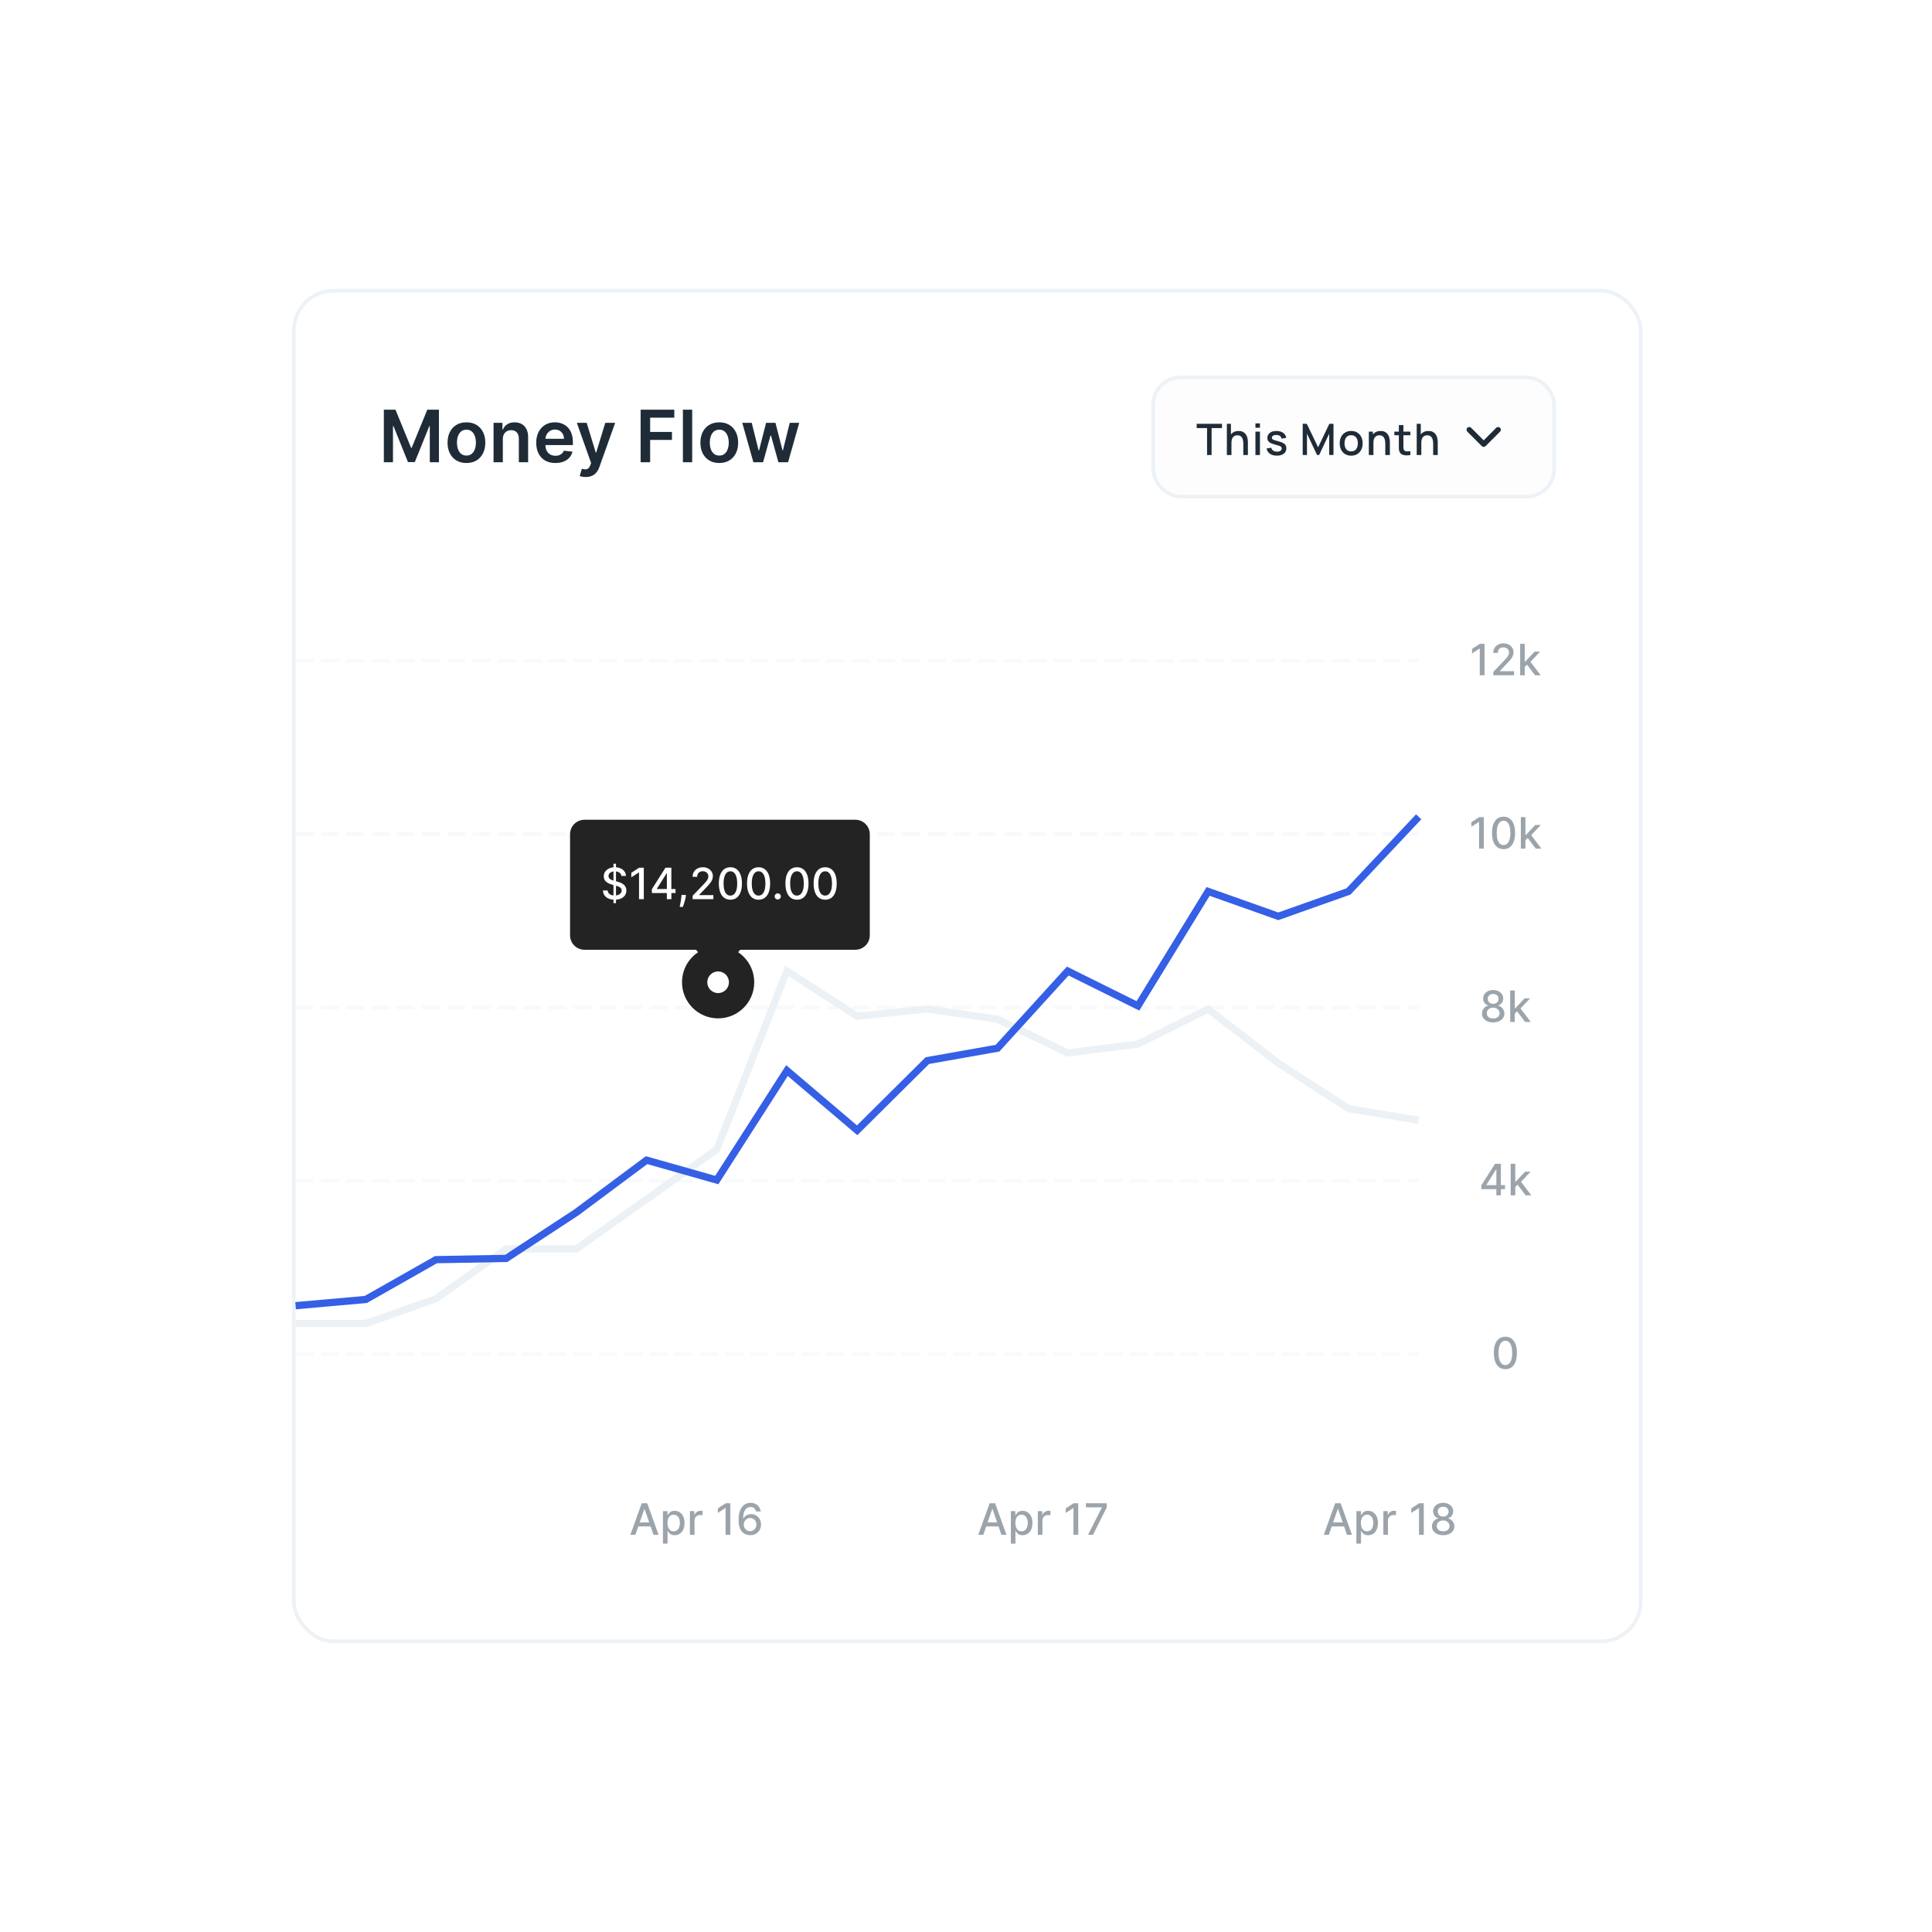 <svg width="535" height="535" viewBox="0 0 535 535" fill="none" xmlns="http://www.w3.org/2000/svg">
<g filter="url(#filter0_d_6536_8192)">
<rect x="16.357" y="15.5" width="373" height="374" rx="11.035" fill="white" stroke="#EDF2F7"/>
<path d="M110.958 360H109.56L112.701 351.273H114.222L117.363 360H115.965L113.498 352.858H113.43L110.958 360ZM111.193 356.582H115.727V357.69H111.193V356.582ZM118.581 362.455V353.455H119.825V354.516H119.932C120.006 354.379 120.112 354.222 120.251 354.043C120.391 353.864 120.584 353.707 120.831 353.574C121.078 353.438 121.405 353.369 121.811 353.369C122.34 353.369 122.811 353.503 123.226 353.77C123.641 354.037 123.966 354.422 124.202 354.925C124.44 355.428 124.56 356.033 124.56 356.74C124.56 357.447 124.442 358.054 124.206 358.56C123.97 359.062 123.646 359.45 123.234 359.723C122.822 359.993 122.352 360.128 121.824 360.128C121.426 360.128 121.101 360.061 120.848 359.928C120.598 359.794 120.402 359.638 120.26 359.459C120.118 359.28 120.009 359.121 119.932 358.982H119.855V362.455H118.581ZM119.83 356.727C119.83 357.187 119.896 357.591 120.03 357.938C120.163 358.284 120.357 358.555 120.609 358.751C120.862 358.945 121.172 359.041 121.538 359.041C121.919 359.041 122.237 358.94 122.493 358.739C122.749 358.534 122.942 358.257 123.072 357.908C123.206 357.558 123.273 357.165 123.273 356.727C123.273 356.295 123.207 355.908 123.077 355.564C122.949 355.22 122.756 354.949 122.497 354.75C122.241 354.551 121.922 354.452 121.538 354.452C121.169 354.452 120.857 354.547 120.601 354.737C120.348 354.928 120.156 355.193 120.026 355.534C119.895 355.875 119.83 356.273 119.83 356.727ZM126.047 360V353.455H127.279V354.494H127.347C127.466 354.142 127.676 353.865 127.978 353.663C128.282 353.459 128.625 353.357 129.009 353.357C129.088 353.357 129.182 353.359 129.29 353.365C129.401 353.371 129.488 353.378 129.55 353.386V354.605C129.499 354.591 129.408 354.575 129.277 354.558C129.147 354.538 129.016 354.528 128.885 354.528C128.584 354.528 128.316 354.592 128.08 354.72C127.847 354.845 127.662 355.02 127.526 355.244C127.39 355.466 127.321 355.719 127.321 356.003V360H126.047ZM137.243 351.273V360H135.921V352.594H135.87L133.782 353.957V352.696L135.96 351.273H137.243ZM142.71 360.119C142.321 360.114 141.937 360.043 141.56 359.906C141.185 359.77 140.844 359.543 140.537 359.224C140.23 358.906 139.984 358.479 139.8 357.942C139.618 357.405 139.527 356.734 139.527 355.93C139.527 355.169 139.602 354.493 139.753 353.902C139.906 353.311 140.126 352.812 140.413 352.406C140.7 351.997 141.047 351.686 141.453 351.473C141.859 351.26 142.315 351.153 142.821 351.153C143.341 351.153 143.803 351.256 144.206 351.46C144.609 351.665 144.936 351.947 145.186 352.308C145.439 352.669 145.599 353.08 145.668 353.54H144.368C144.28 353.176 144.105 352.879 143.844 352.649C143.582 352.419 143.241 352.304 142.821 352.304C142.182 352.304 141.683 352.582 141.325 353.139C140.97 353.696 140.791 354.47 140.788 355.462H140.852C141.003 355.214 141.187 355.004 141.406 354.831C141.628 354.655 141.875 354.52 142.148 354.426C142.423 354.33 142.713 354.281 143.017 354.281C143.523 354.281 143.98 354.405 144.389 354.652C144.801 354.896 145.129 355.234 145.374 355.666C145.618 356.098 145.74 356.592 145.74 357.149C145.74 357.706 145.614 358.21 145.361 358.662C145.111 359.114 144.758 359.472 144.304 359.736C143.849 359.997 143.318 360.125 142.71 360.119ZM142.706 359.011C143.041 359.011 143.341 358.929 143.605 358.764C143.869 358.599 144.078 358.378 144.232 358.099C144.385 357.821 144.462 357.51 144.462 357.166C144.462 356.831 144.386 356.526 144.236 356.25C144.088 355.974 143.883 355.756 143.622 355.594C143.364 355.432 143.068 355.351 142.736 355.351C142.483 355.351 142.249 355.399 142.033 355.496C141.82 355.592 141.632 355.726 141.47 355.896C141.308 356.067 141.18 356.263 141.087 356.484C140.996 356.703 140.95 356.935 140.95 357.179C140.95 357.506 141.026 357.808 141.176 358.087C141.33 358.365 141.538 358.589 141.803 358.76C142.07 358.928 142.371 359.011 142.706 359.011Z" fill="#9CA4AB"/>
<path d="M207.298 360H205.9L209.041 351.273H210.562L213.703 360H212.305L209.838 352.858H209.77L207.298 360ZM207.532 356.582H212.066V357.69H207.532V356.582ZM214.921 362.455V353.455H216.165V354.516H216.272C216.346 354.379 216.452 354.222 216.591 354.043C216.73 353.864 216.924 353.707 217.171 353.574C217.418 353.438 217.745 353.369 218.151 353.369C218.679 353.369 219.151 353.503 219.566 353.77C219.98 354.037 220.306 354.422 220.542 354.925C220.78 355.428 220.9 356.033 220.9 356.74C220.9 357.447 220.782 358.054 220.546 358.56C220.31 359.062 219.986 359.45 219.574 359.723C219.162 359.993 218.692 360.128 218.164 360.128C217.766 360.128 217.441 360.061 217.188 359.928C216.938 359.794 216.742 359.638 216.6 359.459C216.458 359.28 216.348 359.121 216.272 358.982H216.195V362.455H214.921ZM216.169 356.727C216.169 357.187 216.236 357.591 216.37 357.938C216.503 358.284 216.696 358.555 216.949 358.751C217.202 358.945 217.512 359.041 217.878 359.041C218.259 359.041 218.577 358.94 218.833 358.739C219.088 358.534 219.282 358.257 219.412 357.908C219.546 357.558 219.613 357.165 219.613 356.727C219.613 356.295 219.547 355.908 219.417 355.564C219.289 355.22 219.096 354.949 218.837 354.75C218.581 354.551 218.262 354.452 217.878 354.452C217.509 354.452 217.196 354.547 216.941 354.737C216.688 354.928 216.496 355.193 216.365 355.534C216.235 355.875 216.169 356.273 216.169 356.727ZM222.387 360V353.455H223.619V354.494H223.687C223.806 354.142 224.016 353.865 224.317 353.663C224.621 353.459 224.965 353.357 225.349 353.357C225.428 353.357 225.522 353.359 225.63 353.365C225.741 353.371 225.827 353.378 225.89 353.386V354.605C225.839 354.591 225.748 354.575 225.617 354.558C225.487 354.538 225.356 354.528 225.225 354.528C224.924 354.528 224.656 354.592 224.42 354.72C224.187 354.845 224.002 355.02 223.866 355.244C223.729 355.466 223.661 355.719 223.661 356.003V360H222.387ZM233.582 351.273V360H232.261V352.594H232.21L230.122 353.957V352.696L232.3 351.273H233.582ZM236.297 360L240.107 352.466V352.402H235.701V351.273H241.47V352.44L237.674 360H236.297Z" fill="#9CA4AB"/>
<path d="M302.982 360H301.584L304.724 351.273H306.246L309.386 360H307.989L305.521 352.858H305.453L302.982 360ZM303.216 356.582H307.75V357.69H303.216V356.582ZM310.604 362.455V353.455H311.849V354.516H311.955C312.029 354.379 312.136 354.222 312.275 354.043C312.414 353.864 312.607 353.707 312.854 353.574C313.102 353.438 313.428 353.369 313.835 353.369C314.363 353.369 314.835 353.503 315.249 353.77C315.664 354.037 315.989 354.422 316.225 354.925C316.464 355.428 316.583 356.033 316.583 356.74C316.583 357.447 316.465 358.054 316.229 358.56C315.994 359.062 315.67 359.45 315.258 359.723C314.846 359.993 314.376 360.128 313.847 360.128C313.45 360.128 313.124 360.061 312.871 359.928C312.621 359.794 312.425 359.638 312.283 359.459C312.141 359.28 312.032 359.121 311.955 358.982H311.879V362.455H310.604ZM311.853 356.727C311.853 357.187 311.92 357.591 312.053 357.938C312.187 358.284 312.38 358.555 312.633 358.751C312.886 358.945 313.195 359.041 313.562 359.041C313.942 359.041 314.261 358.94 314.516 358.739C314.772 358.534 314.965 358.257 315.096 357.908C315.229 357.558 315.296 357.165 315.296 356.727C315.296 356.295 315.231 355.908 315.1 355.564C314.972 355.22 314.779 354.949 314.521 354.75C314.265 354.551 313.945 354.452 313.562 354.452C313.192 354.452 312.88 354.547 312.624 354.737C312.371 354.928 312.18 355.193 312.049 355.534C311.918 355.875 311.853 356.273 311.853 356.727ZM318.071 360V353.455H319.302V354.494H319.37C319.49 354.142 319.7 353.865 320.001 353.663C320.305 353.459 320.649 353.357 321.032 353.357C321.112 353.357 321.206 353.359 321.314 353.365C321.424 353.371 321.511 353.378 321.574 353.386V354.605C321.522 354.591 321.431 354.575 321.301 354.558C321.17 354.538 321.039 354.528 320.909 354.528C320.608 354.528 320.339 354.592 320.103 354.72C319.87 354.845 319.686 355.02 319.549 355.244C319.413 355.466 319.345 355.719 319.345 356.003V360H318.071ZM329.266 351.273V360H327.945V352.594H327.894L325.806 353.957V352.696L327.983 351.273H329.266ZM334.636 360.119C334.025 360.119 333.485 360.014 333.016 359.804C332.55 359.594 332.185 359.304 331.921 358.935C331.657 358.565 331.526 358.145 331.529 357.673C331.526 357.304 331.602 356.964 331.755 356.655C331.911 356.342 332.123 356.082 332.39 355.875C332.657 355.665 332.955 355.531 333.285 355.474V355.423C332.85 355.318 332.502 355.085 332.241 354.724C331.979 354.364 331.85 353.949 331.853 353.48C331.85 353.034 331.968 352.636 332.207 352.287C332.448 351.935 332.779 351.658 333.2 351.456C333.62 351.254 334.099 351.153 334.636 351.153C335.167 351.153 335.641 351.256 336.059 351.46C336.479 351.662 336.81 351.939 337.052 352.291C337.293 352.641 337.415 353.037 337.418 353.48C337.415 353.949 337.282 354.364 337.018 354.724C336.754 355.085 336.41 355.318 335.986 355.423V355.474C336.313 355.531 336.607 355.665 336.869 355.875C337.133 356.082 337.343 356.342 337.499 356.655C337.658 356.964 337.739 357.304 337.742 357.673C337.739 358.145 337.606 358.565 337.342 358.935C337.077 359.304 336.711 359.594 336.242 359.804C335.776 360.014 335.241 360.119 334.636 360.119ZM334.636 359.041C334.996 359.041 335.309 358.982 335.573 358.862C335.837 358.74 336.042 358.571 336.187 358.355C336.332 358.136 336.406 357.881 336.408 357.588C336.406 357.284 336.326 357.016 336.17 356.783C336.016 356.55 335.807 356.366 335.543 356.233C335.279 356.099 334.977 356.033 334.636 356.033C334.292 356.033 333.986 356.099 333.719 356.233C333.452 356.366 333.242 356.55 333.089 356.783C332.935 357.016 332.86 357.284 332.863 357.588C332.86 357.881 332.93 358.136 333.072 358.355C333.217 358.571 333.423 358.74 333.69 358.862C333.957 358.982 334.272 359.041 334.636 359.041ZM334.636 354.98C334.925 354.98 335.182 354.922 335.407 354.805C335.631 354.689 335.807 354.527 335.935 354.32C336.066 354.112 336.133 353.869 336.136 353.591C336.133 353.318 336.067 353.08 335.94 352.875C335.815 352.67 335.64 352.513 335.415 352.402C335.191 352.288 334.931 352.232 334.636 352.232C334.334 352.232 334.07 352.288 333.843 352.402C333.619 352.513 333.444 352.67 333.319 352.875C333.194 353.08 333.133 353.318 333.136 353.591C333.133 353.869 333.195 354.112 333.323 354.32C333.451 354.527 333.627 354.689 333.852 354.805C334.079 354.922 334.34 354.98 334.636 354.98Z" fill="#9CA4AB"/>
<path d="M16.857 118L327.857 118" stroke="#F7FAFC" stroke-dasharray="5 2"/>
<path d="M16.857 166L327.857 166" stroke="#F7FAFC" stroke-dasharray="5 2"/>
<path d="M16.857 214L327.857 214" stroke="#F7FAFC" stroke-dasharray="5 2"/>
<path d="M16.857 262L327.857 262" stroke="#F7FAFC" stroke-dasharray="5 2"/>
<path d="M16.857 310L327.857 310" stroke="#F7FAFC" stroke-dasharray="5 2"/>
<path d="M346.093 113.273V122H344.771V114.594H344.72L342.632 115.957V114.696L344.81 113.273H346.093ZM348.513 122V121.045L351.466 117.986C351.782 117.653 352.042 117.362 352.246 117.112C352.454 116.859 352.608 116.619 352.711 116.392C352.813 116.165 352.864 115.923 352.864 115.668C352.864 115.378 352.796 115.128 352.66 114.918C352.523 114.705 352.337 114.541 352.101 114.428C351.866 114.311 351.6 114.253 351.305 114.253C350.992 114.253 350.719 114.317 350.486 114.445C350.253 114.572 350.074 114.753 349.949 114.986C349.824 115.219 349.762 115.491 349.762 115.804H348.505C348.505 115.273 348.627 114.808 348.871 114.411C349.116 114.013 349.451 113.705 349.877 113.486C350.303 113.264 350.787 113.153 351.33 113.153C351.878 113.153 352.361 113.263 352.779 113.482C353.199 113.697 353.528 113.993 353.763 114.368C353.999 114.74 354.117 115.161 354.117 115.629C354.117 115.953 354.056 116.27 353.934 116.58C353.814 116.889 353.606 117.234 353.307 117.615C353.009 117.993 352.594 118.452 352.063 118.991L350.329 120.807V120.871H354.258V122H348.513ZM357.122 119.78L357.113 118.224H357.335L359.943 115.455H361.468L358.494 118.608H358.293L357.122 119.78ZM355.95 122V113.273H357.224V122H355.95ZM360.083 122L357.74 118.889L358.617 117.999L361.647 122H360.083Z" fill="#9CA4AB"/>
<path d="M345.899 161.273V170H344.578V162.594H344.527L342.439 163.957V162.696L344.616 161.273H345.899ZM351.358 170.145C350.685 170.142 350.11 169.964 349.632 169.612C349.155 169.26 348.79 168.747 348.537 168.074C348.284 167.401 348.158 166.589 348.158 165.641C348.158 164.695 348.284 163.886 348.537 163.216C348.793 162.545 349.159 162.034 349.637 161.682C350.117 161.33 350.691 161.153 351.358 161.153C352.026 161.153 352.598 161.331 353.076 161.686C353.553 162.038 353.918 162.55 354.171 163.22C354.426 163.888 354.554 164.695 354.554 165.641C354.554 166.592 354.428 167.405 354.175 168.078C353.922 168.749 353.557 169.261 353.08 169.616C352.603 169.969 352.029 170.145 351.358 170.145ZM351.358 169.007C351.949 169.007 352.411 168.719 352.743 168.142C353.078 167.565 353.246 166.732 353.246 165.641C353.246 164.916 353.169 164.304 353.016 163.804C352.865 163.301 352.648 162.92 352.364 162.662C352.083 162.401 351.748 162.27 351.358 162.27C350.77 162.27 350.309 162.56 349.973 163.139C349.638 163.719 349.469 164.553 349.466 165.641C349.466 166.368 349.542 166.983 349.692 167.486C349.846 167.986 350.063 168.365 350.344 168.624C350.625 168.879 350.963 169.007 351.358 169.007ZM357.315 167.78L357.306 166.224H357.528L360.136 163.455H361.662L358.687 166.608H358.487L357.315 167.78ZM356.143 170V161.273H357.417V170H356.143ZM360.277 170L357.933 166.889L358.811 165.999L361.841 170H360.277Z" fill="#9CA4AB"/>
<path d="M348.485 218.119C347.874 218.119 347.334 218.014 346.866 217.804C346.4 217.594 346.035 217.304 345.77 216.935C345.506 216.565 345.376 216.145 345.378 215.673C345.376 215.304 345.451 214.964 345.604 214.655C345.76 214.342 345.972 214.082 346.239 213.875C346.506 213.665 346.805 213.531 347.134 213.474V213.423C346.699 213.318 346.351 213.085 346.09 212.724C345.829 212.364 345.699 211.949 345.702 211.48C345.699 211.034 345.817 210.636 346.056 210.287C346.297 209.935 346.628 209.658 347.049 209.456C347.469 209.254 347.948 209.153 348.485 209.153C349.016 209.153 349.491 209.256 349.908 209.46C350.329 209.662 350.66 209.939 350.901 210.291C351.143 210.641 351.265 211.037 351.268 211.48C351.265 211.949 351.131 212.364 350.867 212.724C350.603 213.085 350.259 213.318 349.836 213.423V213.474C350.162 213.531 350.457 213.665 350.718 213.875C350.982 214.082 351.192 214.342 351.349 214.655C351.508 214.964 351.589 215.304 351.591 215.673C351.589 216.145 351.455 216.565 351.191 216.935C350.927 217.304 350.56 217.594 350.091 217.804C349.626 218.014 349.09 218.119 348.485 218.119ZM348.485 217.041C348.846 217.041 349.158 216.982 349.422 216.862C349.687 216.74 349.891 216.571 350.036 216.355C350.181 216.136 350.255 215.881 350.258 215.588C350.255 215.284 350.175 215.016 350.019 214.783C349.866 214.55 349.657 214.366 349.393 214.233C349.128 214.099 348.826 214.033 348.485 214.033C348.141 214.033 347.836 214.099 347.569 214.233C347.302 214.366 347.091 214.55 346.938 214.783C346.785 215.016 346.709 215.284 346.712 215.588C346.709 215.881 346.779 216.136 346.921 216.355C347.066 216.571 347.272 216.74 347.539 216.862C347.806 216.982 348.121 217.041 348.485 217.041ZM348.485 212.98C348.775 212.98 349.032 212.922 349.256 212.805C349.481 212.689 349.657 212.527 349.785 212.32C349.915 212.112 349.982 211.869 349.985 211.591C349.982 211.318 349.917 211.08 349.789 210.875C349.664 210.67 349.489 210.513 349.265 210.402C349.04 210.288 348.78 210.232 348.485 210.232C348.184 210.232 347.92 210.288 347.692 210.402C347.468 210.513 347.293 210.67 347.168 210.875C347.043 211.08 346.982 211.318 346.985 211.591C346.982 211.869 347.045 212.112 347.172 212.32C347.3 212.527 347.476 212.689 347.701 212.805C347.928 212.922 348.189 212.98 348.485 212.98ZM354.367 215.78L354.358 214.224H354.58L357.188 211.455H358.714L355.739 214.608H355.539L354.367 215.78ZM353.195 218V209.273H354.469V218H353.195ZM357.329 218L354.985 214.889L355.863 213.999L358.893 218H357.329Z" fill="#9CA4AB"/>
<path d="M345.218 264.295V263.23L348.989 257.273H349.829V258.841H349.296L346.599 263.111V263.179H351.768V264.295H345.218ZM349.356 266V263.972L349.364 263.486V257.273H350.613V266H349.356ZM354.502 263.78L354.493 262.224H354.715L357.323 259.455H358.848L355.874 262.608H355.674L354.502 263.78ZM353.33 266V257.273H354.604V266H353.33ZM357.463 266L355.12 262.889L355.998 261.999L359.027 266H357.463Z" fill="#9CA4AB"/>
<path d="M351.862 314.145C351.189 314.142 350.614 313.964 350.136 313.612C349.659 313.26 349.294 312.747 349.041 312.074C348.788 311.401 348.662 310.589 348.662 309.641C348.662 308.695 348.788 307.886 349.041 307.216C349.297 306.545 349.663 306.034 350.141 305.682C350.621 305.33 351.195 305.153 351.862 305.153C352.53 305.153 353.102 305.331 353.58 305.686C354.057 306.038 354.422 306.55 354.675 307.22C354.93 307.888 355.058 308.695 355.058 309.641C355.058 310.592 354.932 311.405 354.679 312.078C354.426 312.749 354.061 313.261 353.584 313.616C353.107 313.969 352.533 314.145 351.862 314.145ZM351.862 313.007C352.453 313.007 352.915 312.719 353.247 312.142C353.582 311.565 353.75 310.732 353.75 309.641C353.75 308.916 353.673 308.304 353.52 307.804C353.369 307.301 353.152 306.92 352.868 306.662C352.587 306.401 352.251 306.27 351.862 306.27C351.274 306.27 350.813 306.56 350.477 307.139C350.142 307.719 349.973 308.553 349.97 309.641C349.97 310.368 350.045 310.983 350.196 311.486C350.349 311.986 350.567 312.365 350.848 312.624C351.129 312.879 351.467 313.007 351.862 313.007Z" fill="#9CA4AB"/>
<path d="M16.857 301.515H36.295L55.732 294.626L75.17 280.846H94.607L114.045 267.067L133.482 253.287L152.92 203.859L172.357 216.414L191.795 214.398L211.232 217.237L230.67 226.57L250.107 224.133L269.545 214.424L288.982 229.415L308.42 241.983L327.857 245.236" stroke="#ECF1F6" stroke-width="2"/>
<path d="M16.857 296.565L36.295 294.843L55.732 283.819L75.17 283.474L94.607 270.728L114.045 256.26L133.482 261.772L152.92 231.457L172.357 247.992L191.795 228.701L211.232 225.256L230.67 203.898L250.107 213.543L269.545 181.85L288.982 188.74L308.42 181.85L327.857 161.181" stroke="#355FE5" stroke-width="2"/>
<path d="M41.292 48.455H44.517L48.835 58.994H49.005L53.323 48.455H56.548V63H54.019V53.007H53.884L49.864 62.957H47.975L43.955 52.986H43.821V63H41.292V48.455ZM64.162 63.213C63.097 63.213 62.173 62.979 61.392 62.51C60.611 62.041 60.005 61.385 59.574 60.543C59.148 59.7 58.935 58.715 58.935 57.588C58.935 56.461 59.148 55.474 59.574 54.626C60.005 53.779 60.611 53.121 61.392 52.652C62.173 52.183 63.097 51.949 64.162 51.949C65.227 51.949 66.151 52.183 66.932 52.652C67.713 53.121 68.317 53.779 68.743 54.626C69.174 55.474 69.389 56.461 69.389 57.588C69.389 58.715 69.174 59.7 68.743 60.543C68.317 61.385 67.713 62.041 66.932 62.51C66.151 62.979 65.227 63.213 64.162 63.213ZM64.176 61.153C64.754 61.153 65.237 60.995 65.625 60.678C66.013 60.356 66.302 59.925 66.492 59.385C66.686 58.845 66.783 58.244 66.783 57.581C66.783 56.913 66.686 56.31 66.492 55.77C66.302 55.225 66.013 54.792 65.625 54.47C65.237 54.148 64.754 53.987 64.176 53.987C63.584 53.987 63.092 54.148 62.699 54.47C62.311 54.792 62.019 55.225 61.825 55.77C61.636 56.31 61.541 56.913 61.541 57.581C61.541 58.244 61.636 58.845 61.825 59.385C62.019 59.925 62.311 60.356 62.699 60.678C63.092 60.995 63.584 61.153 64.176 61.153ZM74.242 56.608V63H71.671V52.091H74.129V53.945H74.257C74.508 53.334 74.908 52.849 75.457 52.489C76.011 52.129 76.695 51.949 77.51 51.949C78.262 51.949 78.918 52.11 79.477 52.432C80.04 52.754 80.476 53.22 80.784 53.831C81.096 54.442 81.25 55.183 81.245 56.054V63H78.674V56.452C78.674 55.722 78.485 55.152 78.106 54.74C77.732 54.328 77.214 54.122 76.551 54.122C76.101 54.122 75.701 54.222 75.35 54.42C75.005 54.615 74.733 54.896 74.534 55.266C74.34 55.635 74.242 56.082 74.242 56.608ZM88.788 63.213C87.695 63.213 86.75 62.986 85.955 62.531C85.164 62.072 84.555 61.423 84.129 60.585C83.703 59.742 83.49 58.751 83.49 57.609C83.49 56.487 83.703 55.502 84.129 54.655C84.56 53.803 85.162 53.14 85.933 52.666C86.705 52.188 87.612 51.949 88.653 51.949C89.326 51.949 89.96 52.058 90.557 52.276C91.158 52.489 91.689 52.82 92.148 53.27C92.612 53.72 92.976 54.293 93.242 54.989C93.507 55.68 93.639 56.504 93.639 57.46V58.249H84.698V56.516H91.175C91.17 56.023 91.064 55.585 90.855 55.202C90.647 54.813 90.356 54.508 89.982 54.285C89.612 54.063 89.181 53.952 88.689 53.952C88.163 53.952 87.702 54.08 87.304 54.335C86.906 54.586 86.596 54.918 86.374 55.33C86.156 55.737 86.045 56.184 86.04 56.672V58.185C86.04 58.819 86.156 59.364 86.388 59.818C86.62 60.268 86.944 60.614 87.361 60.855C87.778 61.092 88.265 61.21 88.824 61.21C89.198 61.21 89.537 61.158 89.84 61.054C90.143 60.945 90.405 60.786 90.628 60.578C90.85 60.37 91.019 60.112 91.132 59.804L93.533 60.074C93.381 60.708 93.092 61.262 92.666 61.736C92.245 62.205 91.705 62.569 91.047 62.83C90.389 63.085 89.636 63.213 88.788 63.213ZM97.2 67.091C96.85 67.091 96.525 67.062 96.227 67.006C95.933 66.954 95.699 66.892 95.524 66.821L96.12 64.818C96.494 64.927 96.828 64.979 97.122 64.974C97.415 64.97 97.673 64.877 97.896 64.697C98.123 64.522 98.315 64.229 98.471 63.817L98.691 63.227L94.735 52.091H97.463L99.977 60.33H100.091L102.612 52.091H105.346L100.978 64.321C100.775 64.899 100.505 65.394 100.169 65.805C99.832 66.222 99.421 66.539 98.933 66.757C98.45 66.98 97.872 67.091 97.2 67.091ZM112.4 63V48.455H121.718V50.663H115.035V54.612H121.079V56.821H115.035V63H112.4ZM126.676 48.455V63H124.105V48.455H126.676ZM134.178 63.213C133.113 63.213 132.19 62.979 131.408 62.51C130.627 62.041 130.021 61.385 129.59 60.543C129.164 59.7 128.951 58.715 128.951 57.588C128.951 56.461 129.164 55.474 129.59 54.626C130.021 53.779 130.627 53.121 131.408 52.652C132.19 52.183 133.113 51.949 134.178 51.949C135.244 51.949 136.167 52.183 136.948 52.652C137.73 53.121 138.333 53.779 138.759 54.626C139.19 55.474 139.406 56.461 139.406 57.588C139.406 58.715 139.19 59.7 138.759 60.543C138.333 61.385 137.73 62.041 136.948 62.51C136.167 62.979 135.244 63.213 134.178 63.213ZM134.193 61.153C134.77 61.153 135.253 60.995 135.641 60.678C136.03 60.356 136.319 59.925 136.508 59.385C136.702 58.845 136.799 58.244 136.799 57.581C136.799 56.913 136.702 56.31 136.508 55.77C136.319 55.225 136.03 54.792 135.641 54.47C135.253 54.148 134.77 53.987 134.193 53.987C133.601 53.987 133.108 54.148 132.715 54.47C132.327 54.792 132.036 55.225 131.842 55.77C131.652 56.31 131.558 56.913 131.558 57.581C131.558 58.244 131.652 58.845 131.842 59.385C132.036 59.925 132.327 60.356 132.715 60.678C133.108 60.995 133.601 61.153 134.193 61.153ZM143.627 63L140.544 52.091H143.165L145.083 59.761H145.182L147.142 52.091H149.735L151.695 59.719H151.801L153.691 52.091H156.319L153.229 63H150.551L148.506 55.628H148.357L146.311 63H143.627Z" fill="#1F2C37"/>
<rect x="254.357" y="39.5" width="111" height="33" rx="7.5" fill="#FDFDFD"/>
<path d="M269.255 61V53.542H266.381V52.36H273.383V53.542H270.509V61H269.255ZM279.292 61V57.814C279.292 57.562 279.27 57.304 279.226 57.04C279.186 56.772 279.106 56.524 278.986 56.296C278.87 56.068 278.704 55.884 278.488 55.744C278.276 55.604 277.998 55.534 277.654 55.534C277.43 55.534 277.218 55.572 277.018 55.648C276.818 55.72 276.642 55.838 276.49 56.002C276.342 56.166 276.224 56.382 276.136 56.65C276.052 56.918 276.01 57.244 276.01 57.628L275.23 57.334C275.23 56.746 275.34 56.228 275.56 55.78C275.78 55.328 276.096 54.976 276.508 54.724C276.92 54.472 277.418 54.346 278.002 54.346C278.45 54.346 278.826 54.418 279.13 54.562C279.434 54.706 279.68 54.896 279.868 55.132C280.06 55.364 280.206 55.618 280.306 55.894C280.406 56.17 280.474 56.44 280.51 56.704C280.546 56.968 280.564 57.2 280.564 57.4V61H279.292ZM274.738 61V52.36H275.86V57.022H276.01V61H274.738ZM282.646 53.458V52.24H283.9V53.458H282.646ZM282.646 61V54.52H283.9V61H282.646ZM288.58 61.174C287.792 61.174 287.15 61 286.654 60.652C286.158 60.304 285.854 59.814 285.742 59.182L287.026 58.984C287.106 59.32 287.29 59.586 287.578 59.782C287.87 59.974 288.232 60.07 288.664 60.07C289.056 60.07 289.362 59.99 289.582 59.83C289.806 59.67 289.918 59.45 289.918 59.17C289.918 59.006 289.878 58.874 289.798 58.774C289.722 58.67 289.56 58.572 289.312 58.48C289.064 58.388 288.686 58.274 288.178 58.138C287.622 57.994 287.18 57.84 286.852 57.676C286.528 57.508 286.296 57.314 286.156 57.094C286.02 56.87 285.952 56.6 285.952 56.284C285.952 55.892 286.056 55.55 286.264 55.258C286.472 54.966 286.764 54.74 287.14 54.58C287.52 54.42 287.964 54.34 288.472 54.34C288.968 54.34 289.41 54.418 289.798 54.574C290.186 54.73 290.5 54.952 290.74 55.24C290.98 55.524 291.124 55.858 291.172 56.242L289.888 56.476C289.844 56.164 289.698 55.918 289.45 55.738C289.202 55.558 288.88 55.46 288.484 55.444C288.104 55.428 287.796 55.492 287.56 55.636C287.324 55.776 287.206 55.97 287.206 56.218C287.206 56.362 287.25 56.484 287.338 56.584C287.43 56.684 287.606 56.78 287.866 56.872C288.126 56.964 288.51 57.074 289.018 57.202C289.562 57.342 289.994 57.498 290.314 57.67C290.634 57.838 290.862 58.04 290.998 58.276C291.138 58.508 291.208 58.79 291.208 59.122C291.208 59.762 290.974 60.264 290.506 60.628C290.042 60.992 289.4 61.174 288.58 61.174ZM295.738 61V52.36H296.872L300.004 58.858L303.118 52.36H304.264V60.994H303.076V55.084L300.286 61H299.716L296.92 55.084V61H295.738ZM309.159 61.18C308.511 61.18 307.949 61.034 307.473 60.742C306.997 60.45 306.629 60.048 306.369 59.536C306.113 59.02 305.985 58.426 305.985 57.754C305.985 57.078 306.117 56.484 306.381 55.972C306.645 55.456 307.015 55.056 307.491 54.772C307.967 54.484 308.523 54.34 309.159 54.34C309.807 54.34 310.369 54.486 310.845 54.778C311.321 55.07 311.689 55.472 311.949 55.984C312.209 56.496 312.339 57.086 312.339 57.754C312.339 58.43 312.207 59.026 311.943 59.542C311.683 60.054 311.315 60.456 310.839 60.748C310.363 61.036 309.803 61.18 309.159 61.18ZM309.159 59.998C309.779 59.998 310.241 59.79 310.545 59.374C310.853 58.954 311.007 58.414 311.007 57.754C311.007 57.078 310.851 56.538 310.539 56.134C310.231 55.726 309.771 55.522 309.159 55.522C308.739 55.522 308.393 55.618 308.121 55.81C307.849 55.998 307.647 56.26 307.515 56.596C307.383 56.928 307.317 57.314 307.317 57.754C307.317 58.434 307.473 58.978 307.785 59.386C308.097 59.794 308.555 59.998 309.159 59.998ZM318.606 61V57.814C318.606 57.562 318.584 57.304 318.54 57.04C318.5 56.772 318.42 56.524 318.3 56.296C318.184 56.068 318.018 55.884 317.802 55.744C317.59 55.604 317.312 55.534 316.968 55.534C316.744 55.534 316.532 55.572 316.332 55.648C316.132 55.72 315.956 55.838 315.804 56.002C315.656 56.166 315.538 56.382 315.45 56.65C315.366 56.918 315.324 57.244 315.324 57.628L314.544 57.334C314.544 56.746 314.654 56.228 314.874 55.78C315.094 55.328 315.41 54.976 315.822 54.724C316.234 54.472 316.732 54.346 317.316 54.346C317.764 54.346 318.14 54.418 318.444 54.562C318.748 54.706 318.994 54.896 319.182 55.132C319.374 55.364 319.52 55.618 319.62 55.894C319.72 56.17 319.788 56.44 319.824 56.704C319.86 56.968 319.878 57.2 319.878 57.4V61H318.606ZM314.052 61V54.52H315.174V56.392H315.324V61H314.052ZM325.548 61C325.14 61.08 324.74 61.114 324.348 61.102C323.956 61.09 323.606 61.014 323.298 60.874C322.99 60.734 322.758 60.514 322.602 60.214C322.462 59.946 322.386 59.674 322.374 59.398C322.366 59.118 322.362 58.802 322.362 58.45V52.72H323.622V58.39C323.622 58.65 323.624 58.876 323.628 59.068C323.636 59.26 323.678 59.422 323.754 59.554C323.898 59.802 324.126 59.944 324.438 59.98C324.754 60.012 325.124 59.998 325.548 59.938V61ZM321.12 55.528V54.52H325.548V55.528H321.12ZM331.863 61V57.814C331.863 57.562 331.841 57.304 331.797 57.04C331.757 56.772 331.677 56.524 331.557 56.296C331.441 56.068 331.275 55.884 331.059 55.744C330.847 55.604 330.569 55.534 330.225 55.534C330.001 55.534 329.789 55.572 329.589 55.648C329.389 55.72 329.213 55.838 329.061 56.002C328.913 56.166 328.795 56.382 328.707 56.65C328.623 56.918 328.581 57.244 328.581 57.628L327.801 57.334C327.801 56.746 327.911 56.228 328.131 55.78C328.351 55.328 328.667 54.976 329.079 54.724C329.491 54.472 329.989 54.346 330.573 54.346C331.021 54.346 331.397 54.418 331.701 54.562C332.005 54.706 332.251 54.896 332.439 55.132C332.631 55.364 332.777 55.618 332.877 55.894C332.977 56.17 333.045 56.44 333.081 56.704C333.117 56.968 333.135 57.2 333.135 57.4V61H331.863ZM327.309 61V52.36H328.431V57.022H328.581V61H327.309Z" fill="#1F2C37"/>
<path d="M341.857 54L345.857 58L349.857 54" stroke="#1F2C37" stroke-width="1.5" stroke-linecap="round" stroke-linejoin="round"/>
<rect x="254.357" y="39.5" width="111" height="33" rx="7.5" stroke="#EDF2F7"/>
<g clip-path="url(#clip0_6536_8192)" filter="url(#filter1_d_6536_8192)">
<circle cx="133.857" cy="204" r="10" fill="#232323"/>
<circle cx="133.857" cy="204" r="3" fill="white"/>
<mask id="mask0_6536_8192" style="mask-type:luminance" maskUnits="userSpaceOnUse" x="130" y="201" width="7" height="6">
<circle cx="133.857" cy="204" r="3" fill="white"/>
</mask>
<g mask="url(#mask0_6536_8192)">
</g>
</g>
<g clip-path="url(#clip1_6536_8192)" filter="url(#filter2_d_6536_8192)">
<path fill-rule="evenodd" clip-rule="evenodd" d="M96.857 152C94.648 152 92.857 153.791 92.857 156V184C92.857 186.209 94.648 188 96.857 188H127.732L132.352 193.28C133.149 194.19 134.566 194.19 135.363 193.28L139.982 188H171.857C174.067 188 175.857 186.209 175.857 184V156C175.857 153.791 174.067 152 171.857 152H96.857Z" fill="#232323"/>
<path d="M104.878 175.091V164.182H105.577V175.091H104.878ZM107.064 167.565C107.019 167.162 106.831 166.849 106.501 166.628C106.172 166.403 105.757 166.291 105.257 166.291C104.899 166.291 104.59 166.348 104.328 166.462C104.067 166.572 103.864 166.726 103.719 166.922C103.577 167.115 103.506 167.335 103.506 167.582C103.506 167.79 103.554 167.969 103.651 168.119C103.75 168.27 103.879 168.396 104.038 168.499C104.2 168.598 104.374 168.682 104.558 168.75C104.743 168.815 104.921 168.869 105.091 168.912L105.943 169.134C106.222 169.202 106.507 169.294 106.8 169.411C107.092 169.527 107.364 169.68 107.614 169.871C107.864 170.061 108.065 170.297 108.219 170.578C108.375 170.859 108.453 171.196 108.453 171.588C108.453 172.082 108.325 172.521 108.07 172.905C107.817 173.288 107.449 173.591 106.966 173.812C106.486 174.034 105.905 174.145 105.223 174.145C104.57 174.145 104.004 174.041 103.527 173.834C103.05 173.626 102.676 173.332 102.406 172.952C102.136 172.568 101.987 172.114 101.959 171.588H103.28C103.305 171.903 103.408 172.166 103.587 172.376C103.769 172.584 104 172.739 104.281 172.841C104.565 172.94 104.876 172.99 105.215 172.99C105.587 172.99 105.918 172.932 106.207 172.815C106.5 172.696 106.73 172.531 106.898 172.321C107.065 172.108 107.149 171.859 107.149 171.575C107.149 171.317 107.075 171.105 106.928 170.94C106.783 170.776 106.585 170.639 106.335 170.531C106.088 170.423 105.808 170.328 105.496 170.246L104.465 169.964C103.766 169.774 103.212 169.494 102.803 169.125C102.396 168.756 102.193 168.267 102.193 167.659C102.193 167.156 102.33 166.717 102.602 166.342C102.875 165.967 103.244 165.676 103.71 165.469C104.176 165.259 104.702 165.153 105.287 165.153C105.878 165.153 106.399 165.257 106.851 165.464C107.305 165.672 107.663 165.957 107.925 166.321C108.186 166.682 108.323 167.097 108.334 167.565H107.064ZM113.278 165.273V174H111.957V166.594H111.906L109.818 167.957V166.696L111.996 165.273H113.278ZM115.516 172.295V171.23L119.287 165.273H120.127V166.841H119.594L116.897 171.111V171.179H122.066V172.295H115.516ZM119.654 174V171.972L119.662 171.486V165.273H120.911V174H119.654ZM124.957 172.807L124.893 173.271C124.851 173.612 124.778 173.967 124.676 174.337C124.577 174.709 124.473 175.054 124.365 175.372C124.26 175.69 124.173 175.943 124.105 176.131H123.202C123.239 175.955 123.29 175.716 123.355 175.415C123.42 175.116 123.484 174.783 123.547 174.413C123.609 174.044 123.656 173.668 123.688 173.284L123.73 172.807H124.957ZM126.8 174V173.045L129.753 169.986C130.068 169.653 130.328 169.362 130.533 169.112C130.74 168.859 130.895 168.619 130.997 168.392C131.099 168.165 131.151 167.923 131.151 167.668C131.151 167.378 131.082 167.128 130.946 166.918C130.81 166.705 130.624 166.541 130.388 166.428C130.152 166.311 129.886 166.253 129.591 166.253C129.278 166.253 129.006 166.317 128.773 166.445C128.54 166.572 128.361 166.753 128.236 166.986C128.111 167.219 128.048 167.491 128.048 167.804H126.791C126.791 167.273 126.913 166.808 127.158 166.411C127.402 166.013 127.737 165.705 128.163 165.486C128.589 165.264 129.074 165.153 129.616 165.153C130.165 165.153 130.648 165.263 131.065 165.482C131.486 165.697 131.814 165.993 132.05 166.368C132.286 166.74 132.403 167.161 132.403 167.629C132.403 167.953 132.342 168.27 132.22 168.58C132.101 168.889 131.892 169.234 131.594 169.615C131.295 169.993 130.881 170.452 130.349 170.991L128.615 172.807V172.871H132.544V174H126.8ZM137.257 174.145C136.584 174.142 136.009 173.964 135.532 173.612C135.054 173.26 134.689 172.747 134.436 172.074C134.184 171.401 134.057 170.589 134.057 169.641C134.057 168.695 134.184 167.886 134.436 167.216C134.692 166.545 135.059 166.034 135.536 165.682C136.016 165.33 136.59 165.153 137.257 165.153C137.925 165.153 138.498 165.331 138.975 165.686C139.452 166.038 139.817 166.55 140.07 167.22C140.326 167.888 140.453 168.695 140.453 169.641C140.453 170.592 140.327 171.405 140.074 172.078C139.821 172.749 139.456 173.261 138.979 173.616C138.502 173.969 137.928 174.145 137.257 174.145ZM137.257 173.007C137.848 173.007 138.31 172.719 138.642 172.142C138.978 171.565 139.145 170.732 139.145 169.641C139.145 168.916 139.069 168.304 138.915 167.804C138.765 167.301 138.547 166.92 138.263 166.662C137.982 166.401 137.647 166.27 137.257 166.27C136.669 166.27 136.208 166.56 135.873 167.139C135.537 167.719 135.368 168.553 135.365 169.641C135.365 170.368 135.441 170.983 135.591 171.486C135.745 171.986 135.962 172.365 136.243 172.624C136.524 172.879 136.863 173.007 137.257 173.007ZM145.064 174.145C144.39 174.142 143.815 173.964 143.338 173.612C142.86 173.26 142.495 172.747 142.243 172.074C141.99 171.401 141.863 170.589 141.863 169.641C141.863 168.695 141.99 167.886 142.243 167.216C142.498 166.545 142.865 166.034 143.342 165.682C143.822 165.33 144.396 165.153 145.064 165.153C145.731 165.153 146.304 165.331 146.781 165.686C147.258 166.038 147.623 166.55 147.876 167.22C148.132 167.888 148.26 168.695 148.26 169.641C148.26 170.592 148.133 171.405 147.88 172.078C147.627 172.749 147.262 173.261 146.785 173.616C146.308 173.969 145.734 174.145 145.064 174.145ZM145.064 173.007C145.654 173.007 146.116 172.719 146.448 172.142C146.784 171.565 146.951 170.732 146.951 169.641C146.951 168.916 146.875 168.304 146.721 167.804C146.571 167.301 146.353 166.92 146.069 166.662C145.788 166.401 145.453 166.27 145.064 166.27C144.475 166.27 144.014 166.56 143.679 167.139C143.343 167.719 143.174 168.553 143.171 169.641C143.171 170.368 143.247 170.983 143.397 171.486C143.551 171.986 143.768 172.365 144.049 172.624C144.331 172.879 144.669 173.007 145.064 173.007ZM150.371 174.081C150.138 174.081 149.938 173.999 149.771 173.834C149.603 173.666 149.519 173.464 149.519 173.229C149.519 172.996 149.603 172.797 149.771 172.632C149.938 172.464 150.138 172.381 150.371 172.381C150.604 172.381 150.805 172.464 150.972 172.632C151.14 172.797 151.224 172.996 151.224 173.229C151.224 173.385 151.184 173.528 151.104 173.659C151.028 173.787 150.925 173.889 150.798 173.966C150.67 174.043 150.528 174.081 150.371 174.081ZM155.695 174.145C155.022 174.142 154.447 173.964 153.969 173.612C153.492 173.26 153.127 172.747 152.874 172.074C152.621 171.401 152.495 170.589 152.495 169.641C152.495 168.695 152.621 167.886 152.874 167.216C153.13 166.545 153.496 166.034 153.974 165.682C154.454 165.33 155.028 165.153 155.695 165.153C156.363 165.153 156.935 165.331 157.413 165.686C157.89 166.038 158.255 166.55 158.508 167.22C158.763 167.888 158.891 168.695 158.891 169.641C158.891 170.592 158.765 171.405 158.512 172.078C158.259 172.749 157.894 173.261 157.417 173.616C156.94 173.969 156.366 174.145 155.695 174.145ZM155.695 173.007C156.286 173.007 156.748 172.719 157.08 172.142C157.415 171.565 157.583 170.732 157.583 169.641C157.583 168.916 157.506 168.304 157.353 167.804C157.202 167.301 156.985 166.92 156.701 166.662C156.42 166.401 156.084 166.27 155.695 166.27C155.107 166.27 154.646 166.56 154.31 167.139C153.975 167.719 153.806 168.553 153.803 169.641C153.803 170.368 153.879 170.983 154.029 171.486C154.182 171.986 154.4 172.365 154.681 172.624C154.962 172.879 155.3 173.007 155.695 173.007ZM163.501 174.145C162.828 174.142 162.253 173.964 161.776 173.612C161.298 173.26 160.933 172.747 160.68 172.074C160.427 171.401 160.301 170.589 160.301 169.641C160.301 168.695 160.427 167.886 160.68 167.216C160.936 166.545 161.302 166.034 161.78 165.682C162.26 165.33 162.834 165.153 163.501 165.153C164.169 165.153 164.741 165.331 165.219 165.686C165.696 166.038 166.061 166.55 166.314 167.22C166.57 167.888 166.697 168.695 166.697 169.641C166.697 170.592 166.571 171.405 166.318 172.078C166.065 172.749 165.7 173.261 165.223 173.616C164.746 173.969 164.172 174.145 163.501 174.145ZM163.501 173.007C164.092 173.007 164.554 172.719 164.886 172.142C165.222 171.565 165.389 170.732 165.389 169.641C165.389 168.916 165.312 168.304 165.159 167.804C165.008 167.301 164.791 166.92 164.507 166.662C164.226 166.401 163.891 166.27 163.501 166.27C162.913 166.27 162.452 166.56 162.116 167.139C161.781 167.719 161.612 168.553 161.609 169.641C161.609 170.368 161.685 170.983 161.835 171.486C161.989 171.986 162.206 172.365 162.487 172.624C162.768 172.879 163.106 173.007 163.501 173.007Z" fill="white"/>
</g>
</g>
<defs>
<filter id="filter0_d_6536_8192" x="0.857" y="0" width="534" height="535" filterUnits="userSpaceOnUse" color-interpolation-filters="sRGB">
<feFlood flood-opacity="0" result="BackgroundImageFix"/>
<feColorMatrix in="SourceAlpha" type="matrix" values="0 0 0 0 0 0 0 0 0 0 0 0 0 0 0 0 0 0 127 0" result="hardAlpha"/>
<feOffset dx="65" dy="65"/>
<feGaussianBlur stdDeviation="40"/>
<feComposite in2="hardAlpha" operator="out"/>
<feColorMatrix type="matrix" values="0 0 0 0 0.137 0 0 0 0 0.137 0 0 0 0 0.137 0 0 0 0.24 0"/>
<feBlend mode="normal" in2="BackgroundImageFix" result="effect1_dropShadow_6536_8192"/>
<feBlend mode="normal" in="SourceGraphic" in2="effect1_dropShadow_6536_8192" result="shape"/>
</filter>
<filter id="filter1_d_6536_8192" x="115.857" y="189" width="36" height="36" filterUnits="userSpaceOnUse" color-interpolation-filters="sRGB">
<feFlood flood-opacity="0" result="BackgroundImageFix"/>
<feColorMatrix in="SourceAlpha" type="matrix" values="0 0 0 0 0 0 0 0 0 0 0 0 0 0 0 0 0 0 127 0" result="hardAlpha"/>
<feOffset dy="3"/>
<feGaussianBlur stdDeviation="4"/>
<feColorMatrix type="matrix" values="0 0 0 0 0.439 0 0 0 0 0.471 0 0 0 0 0.529 0 0 0 0.24 0"/>
<feBlend mode="normal" in2="BackgroundImageFix" result="effect1_dropShadow_6536_8192"/>
<feBlend mode="normal" in="SourceGraphic" in2="effect1_dropShadow_6536_8192" result="shape"/>
</filter>
<filter id="filter2_d_6536_8192" x="68.857" y="138" width="131" height="90" filterUnits="userSpaceOnUse" color-interpolation-filters="sRGB">
<feFlood flood-opacity="0" result="BackgroundImageFix"/>
<feColorMatrix in="SourceAlpha" type="matrix" values="0 0 0 0 0 0 0 0 0 0 0 0 0 0 0 0 0 0 127 0" result="hardAlpha"/>
<feOffset dy="10"/>
<feGaussianBlur stdDeviation="12"/>
<feColorMatrix type="matrix" values="0 0 0 0 0.114 0 0 0 0 0.165 0 0 0 0 0.267 0 0 0 0.12 0"/>
<feBlend mode="normal" in2="BackgroundImageFix" result="effect1_dropShadow_6536_8192"/>
<feBlend mode="normal" in="SourceGraphic" in2="effect1_dropShadow_6536_8192" result="shape"/>
</filter>
<clipPath id="clip0_6536_8192">
<rect width="20" height="20" fill="white" transform="translate(123.857 194)"/>
</clipPath>
<clipPath id="clip1_6536_8192">
<rect width="83" height="42" fill="white" transform="translate(92.857 152)"/>
</clipPath>
</defs>
</svg>
